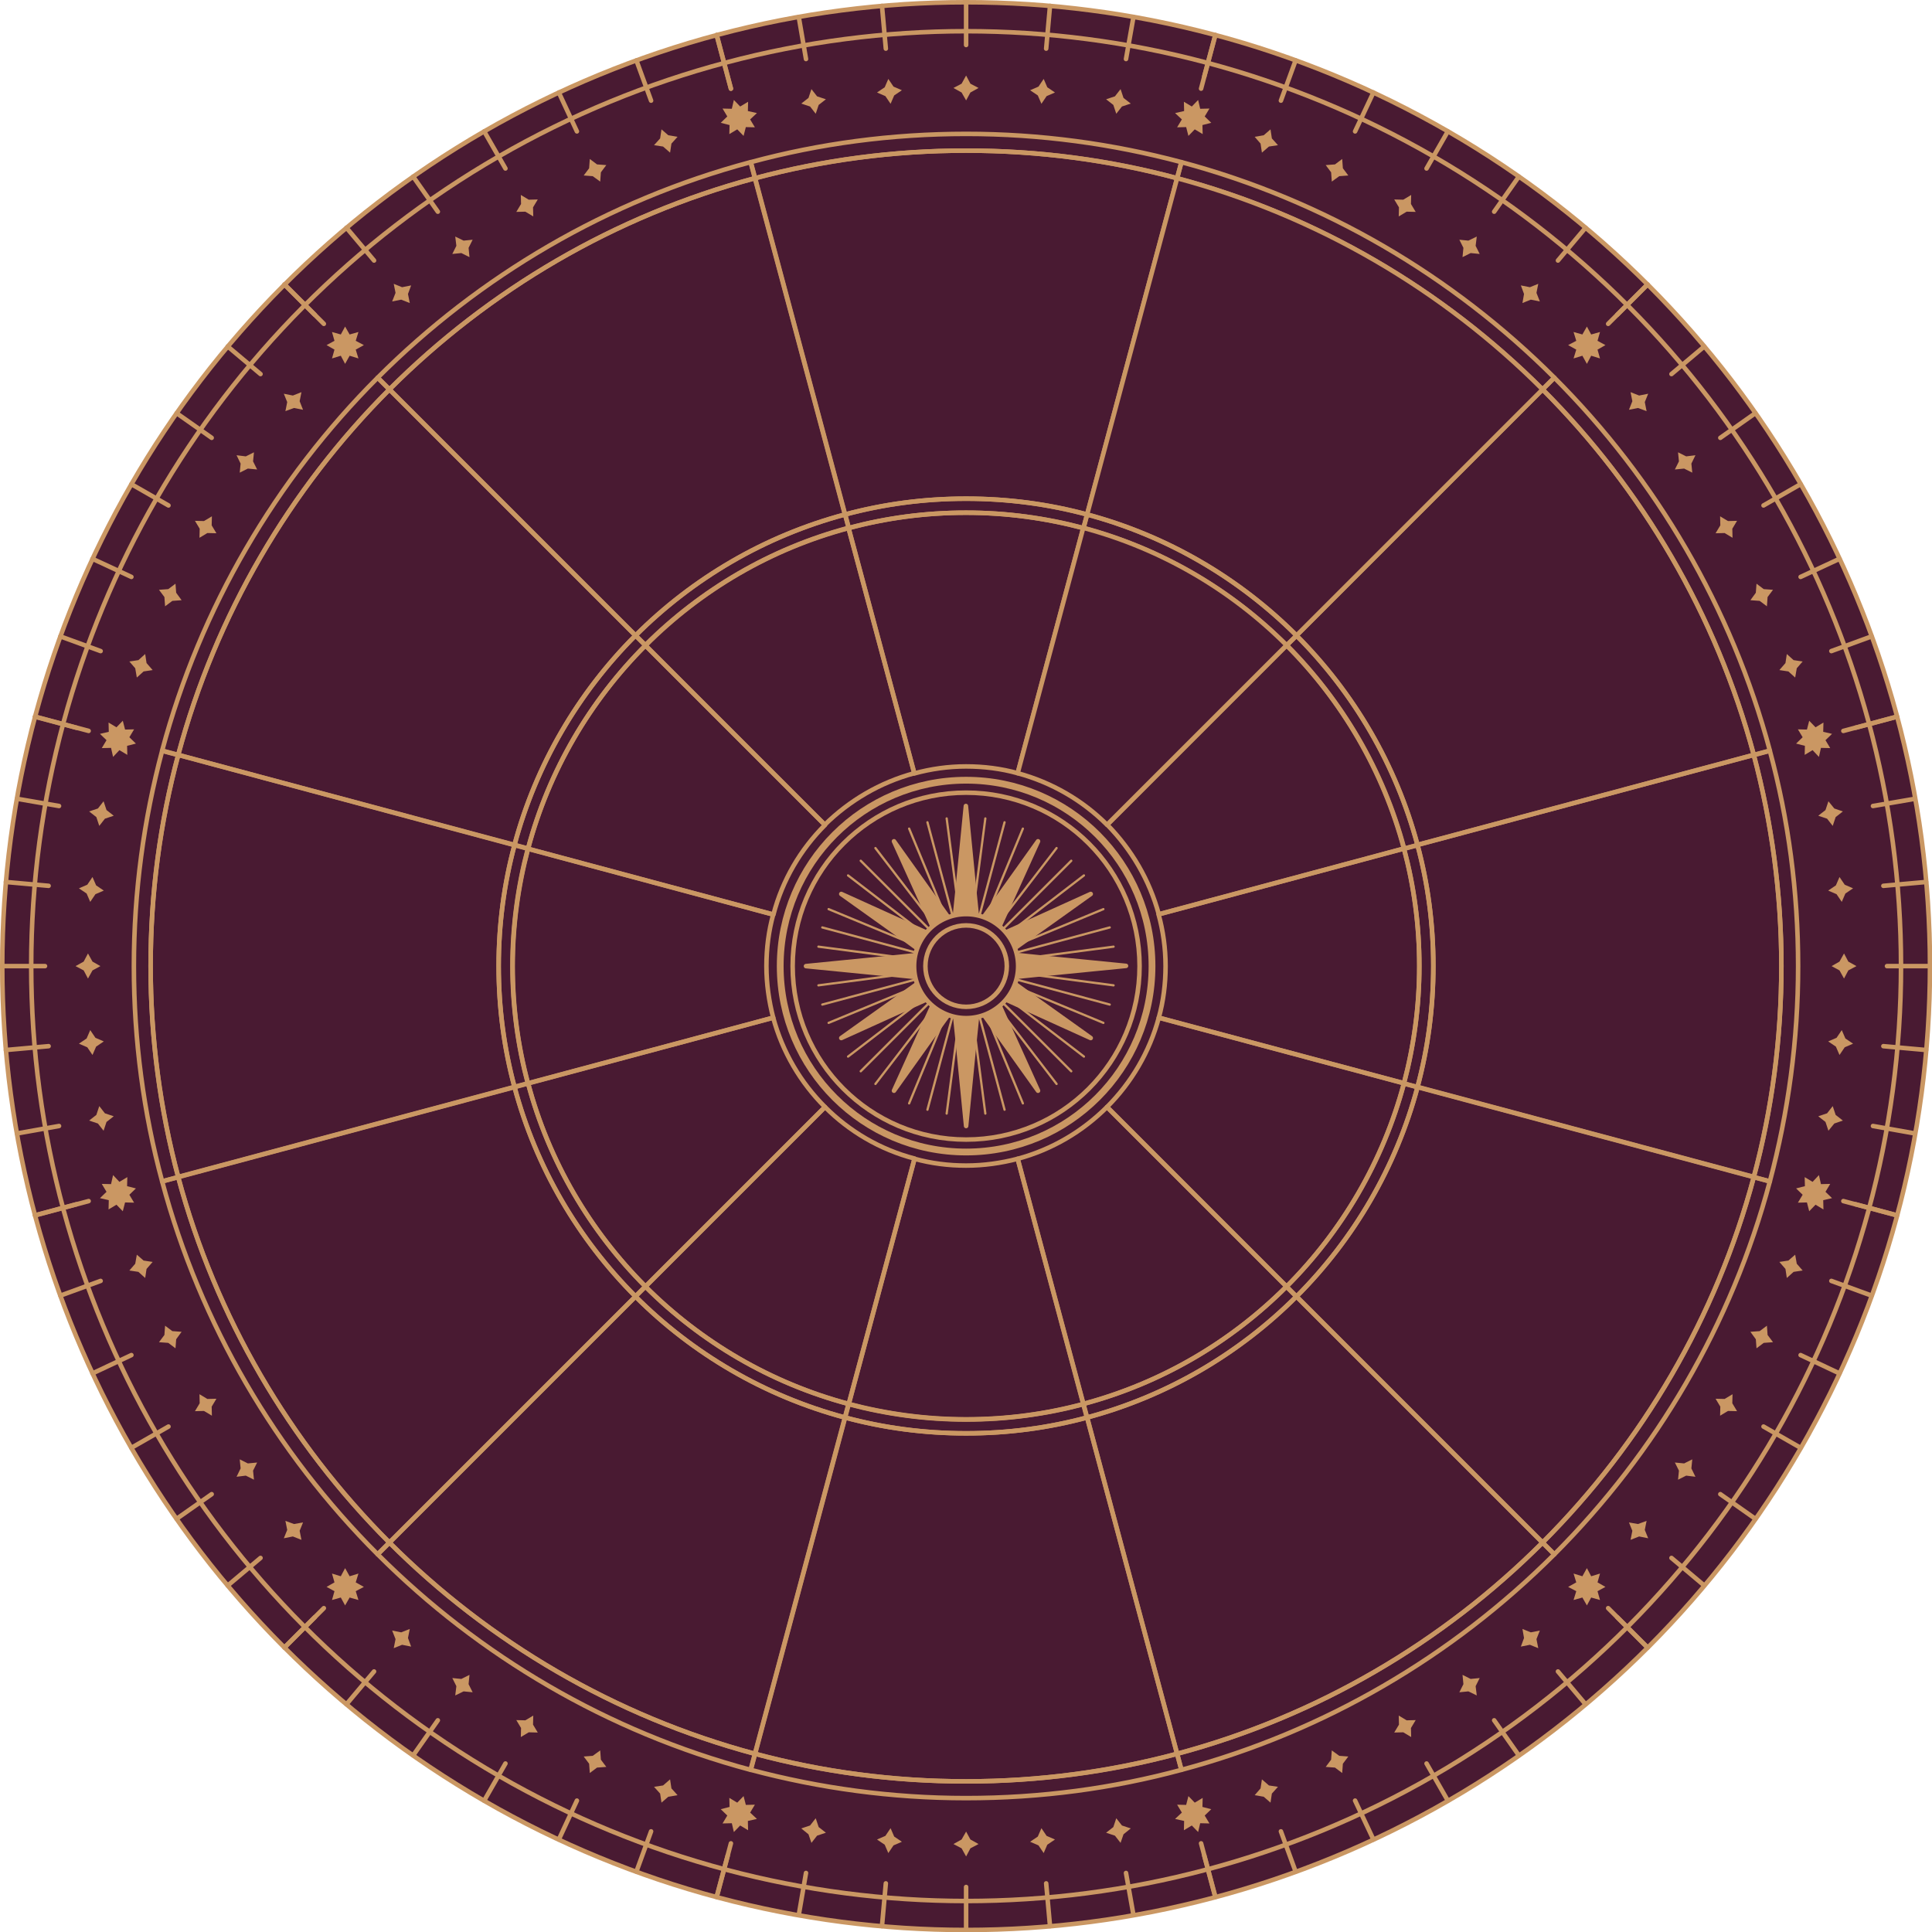 <?xml version="1.0" encoding="utf-8"?>
<!-- Generator: Adobe Illustrator 24.2.1, SVG Export Plug-In . SVG Version: 6.00 Build 0)  -->
<svg version="1.1" id="圖層_1" xmlns="http://www.w3.org/2000/svg" xmlns:xlink="http://www.w3.org/1999/xlink" x="0px" y="0px"
	 viewBox="0 0 854.3 854.3" style="enable-background:new 0 0 854.3 854.3;" xml:space="preserve">
<style type="text/css">
	.st0{fill:#491A32;stroke:#CA9763;stroke-width:2;stroke-linecap:round;stroke-linejoin:round;stroke-miterlimit:10;}
	.st1{fill:none;stroke:#CA9763;stroke-width:2;stroke-linecap:round;stroke-linejoin:round;stroke-miterlimit:10;}
	.st2{fill:none;stroke:#CA9763;stroke-width:3;stroke-linecap:round;stroke-linejoin:round;stroke-miterlimit:10;}
	.st3{fill:#CA9763;}
	.st4{fill:none;stroke:#CA9763;stroke-linecap:round;stroke-linejoin:round;stroke-miterlimit:10;}
	.st5{fill:#CA9763;stroke:#CA9763;stroke-width:2;stroke-linecap:round;stroke-linejoin:round;stroke-miterlimit:10;}
</style>
<circle class="st0" cx="427.2" cy="427.2" r="426.2"/>
<circle class="st1" cx="427.2" cy="427.2" r="413.4"/>
<circle class="st1" cx="427.2" cy="427.2" r="76.7"/>
<circle class="st2" cx="427.2" cy="427.2" r="82.2"/>
<path class="st1" d="M333.8,78.8l-1.9-7.1C268.6,88.6,212,122,167,167l5.2,5.2C216.3,128.1,271.8,95.4,333.8,78.8z"/>
<path class="st1" d="M427.2,66.6c32.3,0,63.6,4.2,93.3,12.2l1.9-7.1c-30.4-8.1-62.3-12.5-95.2-12.5s-64.9,4.3-95.2,12.5l1.9,7.1
	C363.6,70.9,394.9,66.6,427.2,66.6z"/>
<path class="st1" d="M787.7,427.2c0,32.3-4.2,63.6-12.2,93.3l7.1,1.9c8.1-30.4,12.5-62.3,12.5-95.2s-4.3-64.9-12.5-95.2l-7.1,1.9
	C783.4,363.6,787.7,394.9,787.7,427.2z"/>
<path class="st1" d="M172.2,172.2L167,167c-45,45-78.4,101.6-95.3,164.9l7.1,1.9C95.4,271.8,128.1,216.3,172.2,172.2z"/>
<path class="st1" d="M775.5,333.8l7.1-1.9C765.7,268.6,732.3,212,687.3,167l-5.2,5.2C726.2,216.3,758.9,271.8,775.5,333.8z"/>
<path class="st1" d="M682.1,172.2l5.2-5.2c-45-45-101.6-78.4-164.9-95.3l-1.9,7.1C582.5,95.4,638,128.1,682.1,172.2z"/>
<path class="st1" d="M78.8,520.5l-7.1,1.9C88.6,585.7,122,642.3,167,687.3l5.2-5.2C128.1,638,95.4,582.5,78.8,520.5z"/>
<path class="st1" d="M782.6,522.4l-7.1-1.9c-16.6,62.1-49.3,117.5-93.4,161.6l5.2,5.2C732.3,642.3,765.7,585.7,782.6,522.4z"/>
<path class="st1" d="M520.5,775.5l1.9,7.1c63.3-16.9,119.9-50.3,164.9-95.3l-5.2-5.2C638,726.2,582.5,758.9,520.5,775.5z"/>
<path class="st1" d="M66.6,427.2c0-32.3,4.2-63.6,12.2-93.3l-7.1-1.9c-8.1,30.4-12.5,62.3-12.5,95.2s4.3,64.9,12.5,95.2l7.1-1.9
	C70.9,490.7,66.6,459.4,66.6,427.2z"/>
<path class="st1" d="M427.2,787.7c-32.3,0-63.6-4.2-93.3-12.2l-1.9,7.1c30.4,8.1,62.3,12.5,95.2,12.5s64.9-4.3,95.2-12.5l-1.9-7.1
	C490.7,783.4,459.4,787.7,427.2,787.7z"/>
<path class="st1" d="M172.2,682.1l-5.2,5.2c45,45,101.6,78.4,164.9,95.3l1.9-7.1C271.8,758.9,216.3,726.2,172.2,682.1z"/>
<path class="st1" d="M427.2,220.5c18.5,0,36.4,2.4,53.5,7l39.8-148.7c-29.8-8-61.1-12.2-93.3-12.2s-63.6,4.2-93.3,12.2l39.8,148.7
	C390.7,222.9,408.6,220.5,427.2,220.5z"/>
<path class="st1" d="M373.6,227.5L333.8,78.8c-62.1,16.6-117.5,49.3-161.6,93.4L281,281C306.3,255.7,338.1,237,373.6,227.5z"/>
<path class="st1" d="M281,281L172.2,172.2c-44.1,44.1-76.8,99.6-93.4,161.6l148.7,39.8C237,338.1,255.7,306.3,281,281z"/>
<path class="st1" d="M626.8,373.6l148.7-39.8c-16.6-62.1-49.3-117.5-93.4-161.6L573.3,281C598.6,306.3,617.3,338.1,626.8,373.6z"/>
<path class="st1" d="M220.5,427.2c0-18.5,2.4-36.4,7-53.5L78.8,333.8c-8,29.8-12.2,61.1-12.2,93.3s4.2,63.6,12.2,93.3l148.7-39.8
	C222.9,463.6,220.5,445.7,220.5,427.2z"/>
<path class="st0" d="M573.3,281l108.8-108.8c-44.1-44.1-99.6-76.8-161.6-93.4l-39.8,148.7C516.2,237,548,255.7,573.3,281z"/>
<path class="st1" d="M281,573.3L172.2,682.1c44.1,44.1,99.6,76.8,161.6,93.4l39.8-148.7C338.1,617.3,306.3,598.6,281,573.3z"/>
<path class="st1" d="M573.3,573.3l108.8,108.8c44.1-44.1,76.8-99.6,93.4-161.6l-148.7-39.8C617.3,516.2,598.6,548,573.3,573.3z"/>
<path class="st1" d="M480.7,626.8l39.8,148.7c62.1-16.6,117.5-49.3,161.6-93.4L573.3,573.3C548,598.6,516.2,617.3,480.7,626.8z"/>
<path class="st1" d="M227.5,480.7L78.8,520.5c16.6,62.1,49.3,117.5,93.4,161.6L281,573.3C255.7,548,237,516.2,227.5,480.7z"/>
<path class="st1" d="M427.2,633.8c-18.5,0-36.4-2.4-53.5-7l-39.8,148.7c29.8,8,61.1,12.2,93.3,12.2s63.6-4.2,93.3-12.2l-39.8-148.7
	C463.6,631.4,445.7,633.8,427.2,633.8z"/>
<path class="st1" d="M775.5,333.8l-148.7,39.8c4.6,17.1,7,35,7,53.5s-2.4,36.4-7,53.5l148.7,39.8c8-29.8,12.2-61.1,12.2-93.3
	S783.4,363.6,775.5,333.8z"/>
<path class="st1" d="M233.5,479l-6,1.6c9.5,35.6,28.3,67.4,53.5,92.6l4.4-4.4C260.9,544.4,242.7,513.6,233.5,479z"/>
<path class="st1" d="M285.4,285.4L281,281c-25.3,25.3-44,57.1-53.5,92.6l6,1.6C242.7,340.7,260.9,309.9,285.4,285.4z"/>
<path class="st1" d="M226.7,427.2c0-17.9,2.4-35.3,6.8-51.9l-6-1.6c-4.6,17.1-7,35-7,53.5s2.4,36.4,7,53.5l6-1.6
	C229,462.5,226.7,445.1,226.7,427.2z"/>
<path class="st1" d="M375.3,233.5l-1.6-6c-35.6,9.5-67.4,28.3-92.6,53.5l4.4,4.4C309.9,260.9,340.7,242.7,375.3,233.5z"/>
<path class="st1" d="M427.2,226.7c17.9,0,35.3,2.4,51.9,6.8l1.6-6c-17.1-4.6-35-7-53.5-7c-18.5,0-36.4,2.4-53.5,7l1.6,6
	C391.8,229,409.2,226.7,427.2,226.7z"/>
<path class="st1" d="M568.9,285.4l4.4-4.4c-25.3-25.3-57.1-44-92.6-53.5l-1.6,6C513.6,242.7,544.4,260.9,568.9,285.4z"/>
<path class="st1" d="M568.9,568.9l4.4,4.4c25.3-25.3,44-57.1,53.5-92.6l-6-1.6C611.6,513.6,593.4,544.4,568.9,568.9z"/>
<path class="st1" d="M627.6,427.2c0,17.9-2.4,35.3-6.8,51.9l6,1.6c4.6-17.1,7-35,7-53.5s-2.4-36.4-7-53.5l-6,1.6
	C625.3,391.8,627.6,409.2,627.6,427.2z"/>
<path class="st1" d="M568.9,285.4c24.5,24.5,42.7,55.4,51.9,89.9l6-1.6c-9.5-35.6-28.3-67.4-53.5-92.6L568.9,285.4z"/>
<path class="st1" d="M285.4,568.9l-4.4,4.4c25.3,25.3,57.1,44,92.6,53.5l1.6-6C340.7,611.6,309.9,593.4,285.4,568.9z"/>
<path class="st1" d="M479,620.8l1.6,6c35.6-9.5,67.4-28.3,92.6-53.5l-4.4-4.4C544.4,593.4,513.6,611.6,479,620.8z"/>
<path class="st1" d="M427.2,627.6c-17.9,0-35.3-2.4-51.9-6.8l-1.6,6c17.1,4.6,35,7,53.5,7s36.4-2.4,53.5-7l-1.6-6
	C462.5,625.3,445.1,627.6,427.2,627.6z"/>
<path class="st1" d="M341.9,450L233.5,479c9.2,34.5,27.4,65.3,51.9,89.9l79.4-79.4C354,478.7,346,465.2,341.9,450z"/>
<path class="st1" d="M338.9,427.2c0-7.9,1-15.6,3-22.8l-108.5-29.1c-4.4,16.6-6.8,33.9-6.8,51.9s2.4,35.3,6.8,51.9L341.9,450
	C340,442.7,338.9,435,338.9,427.2z"/>
<path class="st1" d="M404.3,341.9l-29.1-108.5c-34.5,9.2-65.3,27.4-89.9,51.9l79.4,79.4C375.6,354,389.1,346,404.3,341.9z"/>
<path class="st1" d="M364.8,489.5l-79.4,79.4c24.5,24.5,55.4,42.7,89.9,51.9l29.1-108.5C389.1,508.3,375.6,500.3,364.8,489.5z"/>
<path class="st1" d="M427.2,338.9c7.9,0,15.6,1,22.8,3L479,233.5c-16.6-4.4-33.9-6.8-51.9-6.8s-35.3,2.4-51.9,6.8l29.1,108.5
	C411.6,340,419.3,338.9,427.2,338.9z"/>
<path class="st1" d="M364.8,364.8l-79.4-79.4c-24.5,24.5-42.7,55.4-51.9,89.9l108.5,29.1C346,389.1,354,375.6,364.8,364.8z"/>
<path class="st1" d="M515.4,427.2c0,7.9-1,15.6-3,22.8L620.8,479c4.4-16.6,6.8-33.9,6.8-51.9s-2.4-35.3-6.8-51.9l-108.5,29.1
	C514.3,411.6,515.4,419.3,515.4,427.2z"/>
<path class="st1" d="M512.4,404.3l108.5-29.1c-9.2-34.5-27.4-65.3-51.9-89.9l-79.4,79.4C500.3,375.6,508.3,389.1,512.4,404.3z"/>
<path class="st1" d="M427.2,515.4c-7.9,0-15.6-1-22.8-3l-29.1,108.5c16.6,4.4,33.9,6.8,51.9,6.8s35.3-2.4,51.9-6.8L450,512.4
	C442.7,514.3,435,515.4,427.2,515.4z"/>
<path class="st0" d="M450,341.9c15.2,4.1,28.8,12.1,39.5,22.8l79.4-79.4c-24.5-24.5-55.4-42.7-89.9-51.9L450,341.9z"/>
<path class="st1" d="M489.5,489.5l79.4,79.4c24.5-24.5,42.7-55.4,51.9-89.9L512.4,450C508.3,465.2,500.3,478.7,489.5,489.5z"/>
<path class="st1" d="M450,512.4L479,620.8c34.5-9.2,65.3-27.4,89.9-51.9l-79.4-79.4C478.7,500.3,465.2,508.3,450,512.4z"/>
<line class="st1" x1="316.9" y1="15.5" x2="323.2" y2="39.2"/>
<line class="st1" x1="125.8" y1="125.8" x2="143.2" y2="143.2"/>
<line class="st1" x1="15.5" y1="316.9" x2="39.2" y2="323.2"/>
<line class="st1" x1="15.5" y1="537.4" x2="39.2" y2="531.1"/>
<line class="st1" x1="125.8" y1="728.5" x2="143.2" y2="711.1"/>
<line class="st1" x1="316.9" y1="838.8" x2="323.2" y2="815.1"/>
<line class="st1" x1="537.4" y1="838.8" x2="531.1" y2="815.1"/>
<line class="st1" x1="728.5" y1="728.5" x2="711.1" y2="711.1"/>
<line class="st1" x1="838.8" y1="537.4" x2="815.1" y2="531.1"/>
<line class="st1" x1="838.8" y1="316.9" x2="815.1" y2="323.2"/>
<line class="st1" x1="728.5" y1="125.8" x2="711.1" y2="143.2"/>
<line class="st1" x1="537.4" y1="15.5" x2="531.1" y2="39.2"/>
<line class="st1" x1="316.9" y1="15.5" x2="323.2" y2="39.2"/>
<line class="st1" x1="281.4" y1="26.7" x2="287.9" y2="44.5"/>
<line class="st1" x1="247.1" y1="40.9" x2="255.1" y2="58.1"/>
<line class="st1" x1="214.1" y1="58.1" x2="223.5" y2="74.5"/>
<line class="st1" x1="182.7" y1="78.1" x2="193.6" y2="93.6"/>
<line class="st1" x1="153.2" y1="100.7" x2="165.4" y2="115.2"/>
<line class="st1" x1="125.8" y1="125.8" x2="139.2" y2="139.2"/>
<line class="st1" x1="100.7" y1="153.2" x2="115.2" y2="165.4"/>
<line class="st1" x1="78.1" y1="182.7" x2="93.6" y2="193.6"/>
<line class="st1" x1="58.1" y1="214.1" x2="74.5" y2="223.5"/>
<line class="st1" x1="40.9" y1="247.1" x2="58.1" y2="255.1"/>
<line class="st1" x1="26.7" y1="281.4" x2="44.5" y2="287.9"/>
<line class="st1" x1="15.5" y1="316.9" x2="33.8" y2="321.8"/>
<line class="st1" x1="7.5" y1="353.2" x2="26.1" y2="356.4"/>
<line class="st1" x1="2.6" y1="390" x2="21.5" y2="391.7"/>
<line class="st1" x1="1" y1="427.2" x2="19.9" y2="427.2"/>
<line class="st1" x1="2.6" y1="464.3" x2="21.5" y2="462.6"/>
<line class="st1" x1="7.5" y1="501.2" x2="26.1" y2="497.9"/>
<line class="st1" x1="15.5" y1="537.4" x2="33.8" y2="532.5"/>
<line class="st1" x1="26.7" y1="572.9" x2="44.5" y2="566.4"/>
<line class="st1" x1="40.9" y1="607.3" x2="58.1" y2="599.2"/>
<line class="st1" x1="58.1" y1="640.2" x2="74.5" y2="630.8"/>
<line class="st1" x1="78.1" y1="671.6" x2="93.6" y2="660.7"/>
<line class="st1" x1="100.7" y1="701.1" x2="115.2" y2="688.9"/>
<line class="st1" x1="125.8" y1="728.5" x2="139.2" y2="715.1"/>
<line class="st1" x1="153.2" y1="753.6" x2="165.4" y2="739.1"/>
<line class="st1" x1="182.7" y1="776.2" x2="193.6" y2="760.7"/>
<line class="st1" x1="214.1" y1="796.2" x2="223.5" y2="779.8"/>
<line class="st1" x1="247.1" y1="813.4" x2="255.1" y2="796.2"/>
<line class="st1" x1="281.4" y1="827.6" x2="287.9" y2="809.8"/>
<line class="st1" x1="316.9" y1="838.8" x2="321.8" y2="820.5"/>
<line class="st1" x1="353.2" y1="846.8" x2="356.4" y2="828.2"/>
<line class="st1" x1="390" y1="851.7" x2="391.7" y2="832.8"/>
<line class="st1" x1="427.2" y1="853.3" x2="427.2" y2="834.4"/>
<line class="st1" x1="464.3" y1="851.7" x2="462.6" y2="832.8"/>
<line class="st1" x1="501.2" y1="846.8" x2="497.9" y2="828.2"/>
<line class="st1" x1="537.4" y1="838.8" x2="532.5" y2="820.5"/>
<line class="st1" x1="572.9" y1="827.6" x2="566.4" y2="809.8"/>
<line class="st1" x1="607.3" y1="813.4" x2="599.2" y2="796.2"/>
<line class="st1" x1="640.2" y1="796.2" x2="630.8" y2="779.8"/>
<line class="st1" x1="671.6" y1="776.2" x2="660.7" y2="760.7"/>
<line class="st1" x1="701.1" y1="753.6" x2="688.9" y2="739.1"/>
<line class="st1" x1="728.5" y1="728.5" x2="715.1" y2="715.1"/>
<line class="st1" x1="753.6" y1="701.1" x2="739.1" y2="688.9"/>
<line class="st1" x1="776.2" y1="671.6" x2="760.7" y2="660.7"/>
<line class="st1" x1="796.2" y1="640.2" x2="779.8" y2="630.8"/>
<line class="st1" x1="813.4" y1="607.3" x2="796.2" y2="599.2"/>
<line class="st1" x1="827.6" y1="572.9" x2="809.8" y2="566.4"/>
<line class="st1" x1="838.8" y1="537.4" x2="820.5" y2="532.5"/>
<line class="st1" x1="846.8" y1="501.2" x2="828.2" y2="497.9"/>
<line class="st1" x1="851.7" y1="464.3" x2="832.8" y2="462.6"/>
<line class="st1" x1="853.3" y1="427.2" x2="834.4" y2="427.2"/>
<line class="st1" x1="851.7" y1="390" x2="832.8" y2="391.7"/>
<line class="st1" x1="846.8" y1="353.2" x2="828.2" y2="356.4"/>
<line class="st1" x1="838.8" y1="316.9" x2="820.5" y2="321.8"/>
<line class="st1" x1="827.6" y1="281.4" x2="809.8" y2="287.9"/>
<line class="st1" x1="813.4" y1="247.1" x2="796.2" y2="255.1"/>
<line class="st1" x1="796.2" y1="214.1" x2="779.8" y2="223.5"/>
<line class="st1" x1="776.2" y1="182.7" x2="760.7" y2="193.6"/>
<line class="st1" x1="753.6" y1="153.2" x2="739.1" y2="165.4"/>
<line class="st1" x1="728.5" y1="125.8" x2="715.1" y2="139.2"/>
<line class="st1" x1="701.1" y1="100.7" x2="688.9" y2="115.2"/>
<line class="st1" x1="671.6" y1="78.1" x2="660.7" y2="93.6"/>
<line class="st1" x1="640.2" y1="58.1" x2="630.8" y2="74.5"/>
<line class="st1" x1="607.3" y1="40.9" x2="599.2" y2="58.1"/>
<line class="st1" x1="572.9" y1="26.7" x2="566.4" y2="44.5"/>
<line class="st1" x1="537.4" y1="15.5" x2="532.5" y2="33.8"/>
<line class="st1" x1="501.2" y1="7.5" x2="497.9" y2="26.1"/>
<line class="st1" x1="464.3" y1="2.6" x2="462.6" y2="21.5"/>
<line class="st1" x1="427.2" y1="1" x2="427.2" y2="19.9"/>
<line class="st1" x1="390" y1="2.6" x2="391.7" y2="21.5"/>
<line class="st1" x1="353.2" y1="7.5" x2="356.4" y2="26.1"/>
<polygon class="st3" points="425.2,37 427.2,33.4 429.1,37 432.7,38.9 429.1,40.9 427.2,44.4 425.2,40.9 421.6,38.9 "/>
<polygon class="st3" points="391.2,38.6 392.8,34.9 395.1,38.3 398.8,39.9 395.4,42.2 393.8,45.9 391.5,42.5 387.8,40.9 "/>
<polygon class="st3" points="357.5,43.3 358.8,39.4 361.3,42.6 365.2,43.9 362,46.4 360.7,50.3 358.2,47.1 354.3,45.8 "/>
<polygon class="st3" points="331.7,52.8 334.7,50 330.7,49.1 330.8,45 327.3,47.1 324.5,44.2 323.6,48.1 319.5,48 321.6,51.5 
	318.7,54.3 322.6,55.3 322.5,59.3 326,57.2 328.8,60.1 329.8,56.2 333.8,56.3 "/>
<polygon class="st3" points="157.3,150.7 158.5,146.8 154.6,147.9 152.6,144.4 150.7,147.9 146.8,146.8 147.9,150.7 144.4,152.6 
	147.9,154.6 146.8,158.5 150.7,157.3 152.6,160.9 154.6,157.3 158.5,158.5 157.3,154.6 160.9,152.6 "/>
<polygon class="st3" points="55.3,322.6 54.3,318.7 51.5,321.6 48,319.5 48.1,323.6 44.2,324.5 47.1,327.3 45,330.8 49.1,330.7 
	50,334.7 52.8,331.7 56.3,333.8 56.2,329.8 60.1,328.8 57.2,326 59.3,322.5 "/>
<polygon class="st3" points="52.8,522.6 50,519.6 49.1,523.6 45,523.5 47.1,527 44.2,529.8 48.1,530.7 48,534.8 51.5,532.7 
	54.3,535.6 55.3,531.7 59.3,531.8 57.2,528.3 60.1,525.5 56.2,524.5 56.3,520.5 "/>
<polygon class="st3" points="150.7,697 146.8,695.8 147.9,699.7 144.4,701.7 147.9,703.6 146.8,707.5 150.7,706.4 152.6,709.9 
	154.6,706.4 158.5,707.5 157.3,703.6 160.9,701.7 157.3,699.7 158.5,695.8 154.6,697 152.6,693.4 "/>
<polygon class="st3" points="322.6,799 318.7,800 321.6,802.8 319.5,806.3 323.6,806.2 324.5,810.1 327.3,807.2 330.8,809.3 
	330.7,805.2 334.7,804.3 331.7,801.5 333.8,798 329.8,798.1 328.8,794.2 326,797.1 322.5,795 "/>
<polygon class="st3" points="522.6,801.5 519.6,804.3 523.6,805.2 523.5,809.3 527,807.2 529.8,810.1 530.7,806.2 534.8,806.3 
	532.7,802.8 535.6,800 531.7,799 531.8,795 528.3,797.1 525.5,794.2 524.5,798.1 520.5,798 "/>
<polygon class="st3" points="697,703.6 695.8,707.5 699.7,706.4 701.7,709.9 703.6,706.4 707.5,707.5 706.4,703.6 709.9,701.7 
	706.4,699.7 707.5,695.8 703.6,697 701.7,693.4 699.7,697 695.8,695.8 697,699.7 693.4,701.7 "/>
<polygon class="st3" points="799,531.7 800,535.6 802.8,532.7 806.3,534.8 806.2,530.7 810.1,529.8 807.2,527 809.3,523.5 
	805.2,523.6 804.3,519.6 801.5,522.6 798,520.5 798.1,524.5 794.2,525.5 797.1,528.3 795,531.8 "/>
<polygon class="st3" points="801.5,331.7 804.3,334.7 805.2,330.7 809.3,330.8 807.2,327.3 810.1,324.5 806.2,323.6 806.3,319.5 
	802.8,321.6 800,318.7 799,322.6 795,322.5 797.1,326 794.2,328.8 798.1,329.8 798,333.8 "/>
<polygon class="st3" points="703.6,157.3 707.5,158.5 706.4,154.6 709.9,152.6 706.4,150.7 707.5,146.8 703.6,147.9 701.7,144.4 
	699.7,147.9 695.8,146.8 697,150.7 693.4,152.6 697,154.6 695.8,158.5 699.7,157.3 701.7,160.9 "/>
<polygon class="st3" points="531.7,55.3 535.6,54.3 532.7,51.5 534.8,48 530.7,48.1 529.8,44.2 527,47.1 523.5,45 523.6,49.1 
	519.6,50 522.6,52.8 520.5,56.3 524.5,56.2 525.5,60.1 528.3,57.2 531.8,59.3 "/>
<polygon class="st3" points="291.9,61.2 292.5,57.2 295.5,59.8 299.6,60.5 296.9,63.5 296.3,67.5 293.2,64.8 289.2,64.2 "/>
<polygon class="st3" points="260.5,74.4 260.8,70.3 264,72.7 268.1,73 265.7,76.2 265.4,80.3 262.1,77.9 258.1,77.6 "/>
<polygon class="st3" points="230.4,90.2 230.3,86.2 233.8,88.3 237.8,88.2 235.7,91.7 235.8,95.7 232.3,93.6 228.3,93.7 "/>
<polygon class="st3" points="201.8,108.7 201.3,104.6 205,106.4 209,106 207.2,109.6 207.6,113.7 204,111.9 200,112.3 "/>
<polygon class="st3" points="174.9,129.5 174.1,125.5 177.8,127 181.8,126.2 180.4,130 181.2,134 177.4,132.5 173.4,133.3 "/>
<polygon class="st3" points="127,177.8 125.5,174.1 129.5,174.9 133.3,173.4 132.5,177.4 134,181.2 130,180.4 126.2,181.8 "/>
<polygon class="st3" points="106.4,205 104.6,201.3 108.7,201.8 112.3,200 111.9,204 113.7,207.6 109.6,207.2 106,209 "/>
<polygon class="st3" points="88.3,233.8 86.2,230.3 90.2,230.4 93.7,228.3 93.6,232.3 95.7,235.8 91.7,235.7 88.2,237.8 "/>
<polygon class="st3" points="72.7,264 70.3,260.8 74.4,260.5 77.6,258.1 77.9,262.1 80.3,265.4 76.2,265.7 73,268.1 "/>
<polygon class="st3" points="59.8,295.5 57.2,292.5 61.2,291.9 64.2,289.2 64.8,293.2 67.5,296.3 63.5,296.9 60.5,299.6 "/>
<polygon class="st3" points="42.6,361.3 39.4,358.8 43.3,357.5 45.8,354.3 47.1,358.2 50.3,360.7 46.4,362 43.9,365.2 "/>
<polygon class="st3" points="38.3,395.1 34.9,392.8 38.6,391.2 40.9,387.8 42.5,391.5 45.9,393.8 42.2,395.4 39.9,398.8 "/>
<polygon class="st3" points="37,429.1 33.4,427.2 37,425.2 38.9,421.6 40.9,425.2 44.4,427.2 40.9,429.1 38.9,432.7 "/>
<polygon class="st3" points="38.6,463.1 34.9,461.5 38.3,459.2 39.9,455.5 42.2,458.9 45.9,460.5 42.5,462.8 40.9,466.5 "/>
<polygon class="st3" points="43.3,496.8 39.4,495.5 42.6,493 43.9,489.1 46.4,492.3 50.3,493.6 47.1,496.1 45.8,500 "/>
<polygon class="st3" points="61.2,562.4 57.2,561.8 59.8,558.8 60.5,554.8 63.5,557.4 67.5,558 64.8,561.1 64.2,565.1 "/>
<polygon class="st3" points="74.4,593.8 70.3,593.5 72.7,590.3 73,586.2 76.2,588.6 80.3,588.9 77.9,592.2 77.6,596.2 "/>
<polygon class="st3" points="90.2,623.9 86.2,624 88.3,620.5 88.2,616.5 91.7,618.6 95.7,618.5 93.6,622 93.7,626 "/>
<polygon class="st3" points="108.7,652.5 104.6,653 106.4,649.3 106,645.3 109.6,647.1 113.7,646.7 111.9,650.3 112.3,654.3 "/>
<polygon class="st3" points="129.5,679.4 125.5,680.2 127,676.5 126.2,672.5 130,673.9 134,673.2 132.5,676.9 133.3,680.9 "/>
<polygon class="st3" points="177.8,727.3 174.1,728.8 174.9,724.8 173.4,721 177.4,721.8 181.2,720.3 180.4,724.3 181.8,728.1 "/>
<polygon class="st3" points="205,747.9 201.3,749.7 201.8,745.6 200,742 204,742.4 207.6,740.6 207.2,744.7 209,748.3 "/>
<polygon class="st3" points="233.8,766 230.3,768.1 230.4,764.1 228.3,760.6 232.3,760.7 235.8,758.6 235.7,762.6 237.8,766.1 "/>
<polygon class="st3" points="264,781.6 260.8,784 260.5,779.9 258.1,776.7 262.1,776.4 265.4,774 265.7,778.1 268.1,781.3 "/>
<polygon class="st3" points="295.5,794.5 292.5,797.1 291.9,793.1 289.2,790.1 293.2,789.5 296.3,786.8 296.9,790.8 299.6,793.8 "/>
<polygon class="st3" points="361.3,811.7 358.8,814.9 357.5,811.1 354.3,808.5 358.2,807.2 360.7,804 362,807.9 365.2,810.4 "/>
<polygon class="st3" points="395.1,816 392.8,819.4 391.2,815.7 387.8,813.4 391.5,811.8 393.8,808.4 395.4,812.1 398.8,814.4 "/>
<polygon class="st3" points="429.1,817.3 427.2,820.9 425.2,817.3 421.6,815.4 425.2,813.4 427.2,809.9 429.1,813.4 432.7,815.4 "/>
<polygon class="st3" points="463.1,815.7 461.5,819.4 459.2,816 455.5,814.4 458.9,812.1 460.5,808.4 462.8,811.8 466.5,813.4 "/>
<polygon class="st3" points="496.8,811.1 495.5,814.9 493,811.7 489.1,810.4 492.3,807.9 493.6,804 496.1,807.2 500,808.5 "/>
<polygon class="st3" points="562.4,793.1 561.8,797.1 558.8,794.5 554.8,793.8 557.4,790.8 558,786.8 561.1,789.5 565.1,790.1 "/>
<polygon class="st3" points="593.8,779.9 593.5,784 590.3,781.6 586.2,781.3 588.6,778.1 588.9,774 592.2,776.4 596.2,776.7 "/>
<polygon class="st3" points="623.9,764.1 624,768.1 620.5,766 616.5,766.1 618.6,762.6 618.5,758.6 622,760.7 626,760.6 "/>
<polygon class="st3" points="652.5,745.6 653,749.7 649.3,747.9 645.3,748.3 647.1,744.7 646.7,740.6 650.3,742.4 654.3,742 "/>
<polygon class="st3" points="679.4,724.8 680.2,728.8 676.5,727.3 672.5,728.1 673.9,724.3 673.2,720.3 676.9,721.8 680.9,721 "/>
<polygon class="st3" points="727.3,676.5 728.8,680.2 724.8,679.4 721,680.9 721.8,676.9 720.3,673.2 724.3,673.9 728.1,672.5 "/>
<polygon class="st3" points="747.9,649.3 749.7,653 745.6,652.5 742,654.3 742.4,650.3 740.6,646.7 744.7,647.1 748.3,645.3 "/>
<polygon class="st3" points="766,620.5 768.1,624 764.1,623.9 760.6,626 760.7,622 758.6,618.5 762.6,618.6 766.1,616.5 "/>
<polygon class="st3" points="781.6,590.3 784,593.5 779.9,593.8 776.7,596.2 776.4,592.2 774,588.9 778.1,588.6 781.3,586.2 "/>
<polygon class="st3" points="794.5,558.8 797.1,561.8 793.1,562.4 790.1,565.1 789.5,561.1 786.8,558 790.8,557.4 793.8,554.8 "/>
<polygon class="st3" points="811.7,493 814.9,495.5 811.1,496.8 808.5,500 807.2,496.1 804,493.6 807.9,492.3 810.4,489.1 "/>
<polygon class="st3" points="816,459.2 819.4,461.5 815.7,463.1 813.4,466.5 811.8,462.8 808.4,460.5 812.1,458.9 814.4,455.5 "/>
<polygon class="st3" points="817.3,425.2 820.9,427.2 817.3,429.1 815.4,432.7 813.4,429.1 809.9,427.2 813.4,425.2 815.4,421.6 "/>
<polygon class="st3" points="815.7,391.2 819.4,392.8 816,395.1 814.4,398.8 812.1,395.4 808.4,393.8 811.8,391.5 813.4,387.8 "/>
<polygon class="st3" points="811.1,357.5 814.9,358.8 811.7,361.3 810.4,365.2 807.9,362 804,360.7 807.2,358.2 808.5,354.3 "/>
<polygon class="st3" points="793.1,291.9 797.1,292.5 794.5,295.5 793.8,299.6 790.8,296.9 786.8,296.3 789.5,293.2 790.1,289.2 "/>
<polygon class="st3" points="779.9,260.5 784,260.8 781.6,264 781.3,268.1 778.1,265.7 774,265.4 776.4,262.1 776.7,258.1 "/>
<polygon class="st3" points="764.1,230.4 768.1,230.3 766,233.8 766.1,237.8 762.6,235.7 758.6,235.8 760.7,232.3 760.6,228.3 "/>
<polygon class="st3" points="745.6,201.8 749.7,201.3 747.9,205 748.3,209 744.7,207.2 740.6,207.6 742.4,204 742,200 "/>
<polygon class="st3" points="724.8,174.9 728.8,174.1 727.3,177.8 728.1,181.8 724.3,180.4 720.3,181.2 721.8,177.4 721,173.4 "/>
<polygon class="st3" points="676.5,127 680.2,125.5 679.4,129.5 680.9,133.3 676.9,132.5 673.2,134 673.9,130 672.5,126.2 "/>
<polygon class="st3" points="649.3,106.4 653,104.6 652.5,108.7 654.3,112.3 650.3,111.9 646.7,113.7 647.1,109.6 645.3,106 "/>
<polygon class="st3" points="620.5,88.3 624,86.2 623.9,90.2 626,93.7 622,93.6 618.5,95.7 618.6,91.7 616.5,88.2 "/>
<polygon class="st3" points="590.3,72.7 593.5,70.3 593.8,74.4 596.2,77.6 592.2,77.9 588.9,80.3 588.6,76.2 586.2,73 "/>
<polygon class="st3" points="558.8,59.8 561.8,57.2 562.4,61.2 565.1,64.2 561.1,64.8 558,67.5 557.4,63.5 554.8,60.5 "/>
<polygon class="st3" points="493,42.6 495.5,39.4 496.8,43.3 500,45.8 496.1,47.1 493.6,50.3 492.3,46.4 489.1,43.9 "/>
<polygon class="st3" points="459.2,38.3 461.5,34.9 463.1,38.6 466.5,40.9 462.8,42.5 460.5,45.9 458.9,42.2 455.5,39.9 "/>
<g>
	<line class="st4" x1="418.6" y1="361.9" x2="435.7" y2="492.4"/>
	<line class="st4" x1="410.1" y1="363.6" x2="444.2" y2="490.7"/>
	<line class="st4" x1="402" y1="366.4" x2="452.3" y2="487.9"/>
	<line class="st4" x1="387.1" y1="375" x2="467.2" y2="479.3"/>
	<line class="st4" x1="380.6" y1="380.6" x2="473.7" y2="473.7"/>
	<line class="st4" x1="375" y1="387.1" x2="479.3" y2="467.2"/>
	<line class="st4" x1="366.4" y1="402" x2="487.9" y2="452.3"/>
	<line class="st4" x1="363.6" y1="410.1" x2="490.7" y2="444.2"/>
	<line class="st4" x1="361.9" y1="418.6" x2="492.4" y2="435.7"/>
	<line class="st4" x1="361.9" y1="435.7" x2="492.4" y2="418.6"/>
	<line class="st4" x1="363.6" y1="444.2" x2="490.7" y2="410.1"/>
	<line class="st4" x1="366.4" y1="452.3" x2="487.9" y2="402"/>
	<line class="st4" x1="375" y1="467.2" x2="479.3" y2="387.1"/>
	<line class="st4" x1="380.6" y1="473.7" x2="473.7" y2="380.6"/>
	<line class="st4" x1="387.1" y1="479.3" x2="467.2" y2="375"/>
	<line class="st4" x1="402" y1="487.9" x2="452.3" y2="366.4"/>
	<line class="st4" x1="410.1" y1="490.7" x2="444.2" y2="363.6"/>
	<line class="st4" x1="418.6" y1="492.4" x2="435.7" y2="361.9"/>
</g>
<g>
	<path class="st5" d="M399.6,439.3L372,459l30.9-14l6.7-3c-1.7-2-3.1-4.4-4-7L399.6,439.3z"/>
	<path class="st5" d="M451.4,445l30.9,14l-27.6-19.7l-5.9-4.3c-0.9,2.6-2.3,4.9-4,7L451.4,445z"/>
	<path class="st5" d="M431.9,404.6l-1.1-10.7l-3.7-37.5l-3.7,37.5l-1.1,10.7c1.5-0.3,3.1-0.5,4.7-0.5
		C428.8,404.1,430.4,404.3,431.9,404.6z"/>
	<path class="st5" d="M415,399.6L395.3,372l14,30.9l3,6.7c2-1.7,4.4-3.1,7-4L415,399.6z"/>
	<path class="st5" d="M409.3,451.4l-14,30.9l19.7-27.6l4.3-5.9c-2.6-0.9-4.9-2.3-7-4L409.3,451.4z"/>
	<path class="st5" d="M402.9,409.3l-30.9-14l27.6,19.7l5.9,4.3c0.9-2.6,2.3-4.9,4-7L402.9,409.3z"/>
	<path class="st5" d="M454.7,415l27.6-19.7l-30.9,14l-6.7,3c1.7,2,3.1,4.4,4,7L454.7,415z"/>
	<path class="st5" d="M439.3,454.7l19.7,27.6l-14-30.9l-3-6.7c-2,1.7-4.4,3.1-7,4L439.3,454.7z"/>
	<path class="st5" d="M445,402.9l14-30.9l-19.7,27.6l-4.3,5.9c2.6,0.9,4.9,2.3,7,4L445,402.9z"/>
	<path class="st5" d="M404.6,422.4l-10.7,1.1l-37.5,3.7l37.5,3.7l10.7,1.1c-0.3-1.5-0.5-3.1-0.5-4.7
		C404.1,425.5,404.3,423.9,404.6,422.4z"/>
	<path class="st5" d="M422.4,449.7l1.1,10.7l3.7,37.5l3.7-37.5l1.1-10.7c-1.5,0.3-3.1,0.5-4.7,0.5
		C425.5,450.2,423.9,450,422.4,449.7z"/>
	<path class="st5" d="M449.7,431.9l10.7-1.1l37.5-3.7l-37.5-3.7l-10.7-1.1c0.3,1.5,0.5,3.1,0.5,4.7
		C450.2,428.8,450,430.4,449.7,431.9z"/>
</g>
<circle class="st0" cx="427.2" cy="427.2" r="23"/>
<circle class="st0" cx="427.2" cy="427.2" r="18"/>
</svg>
